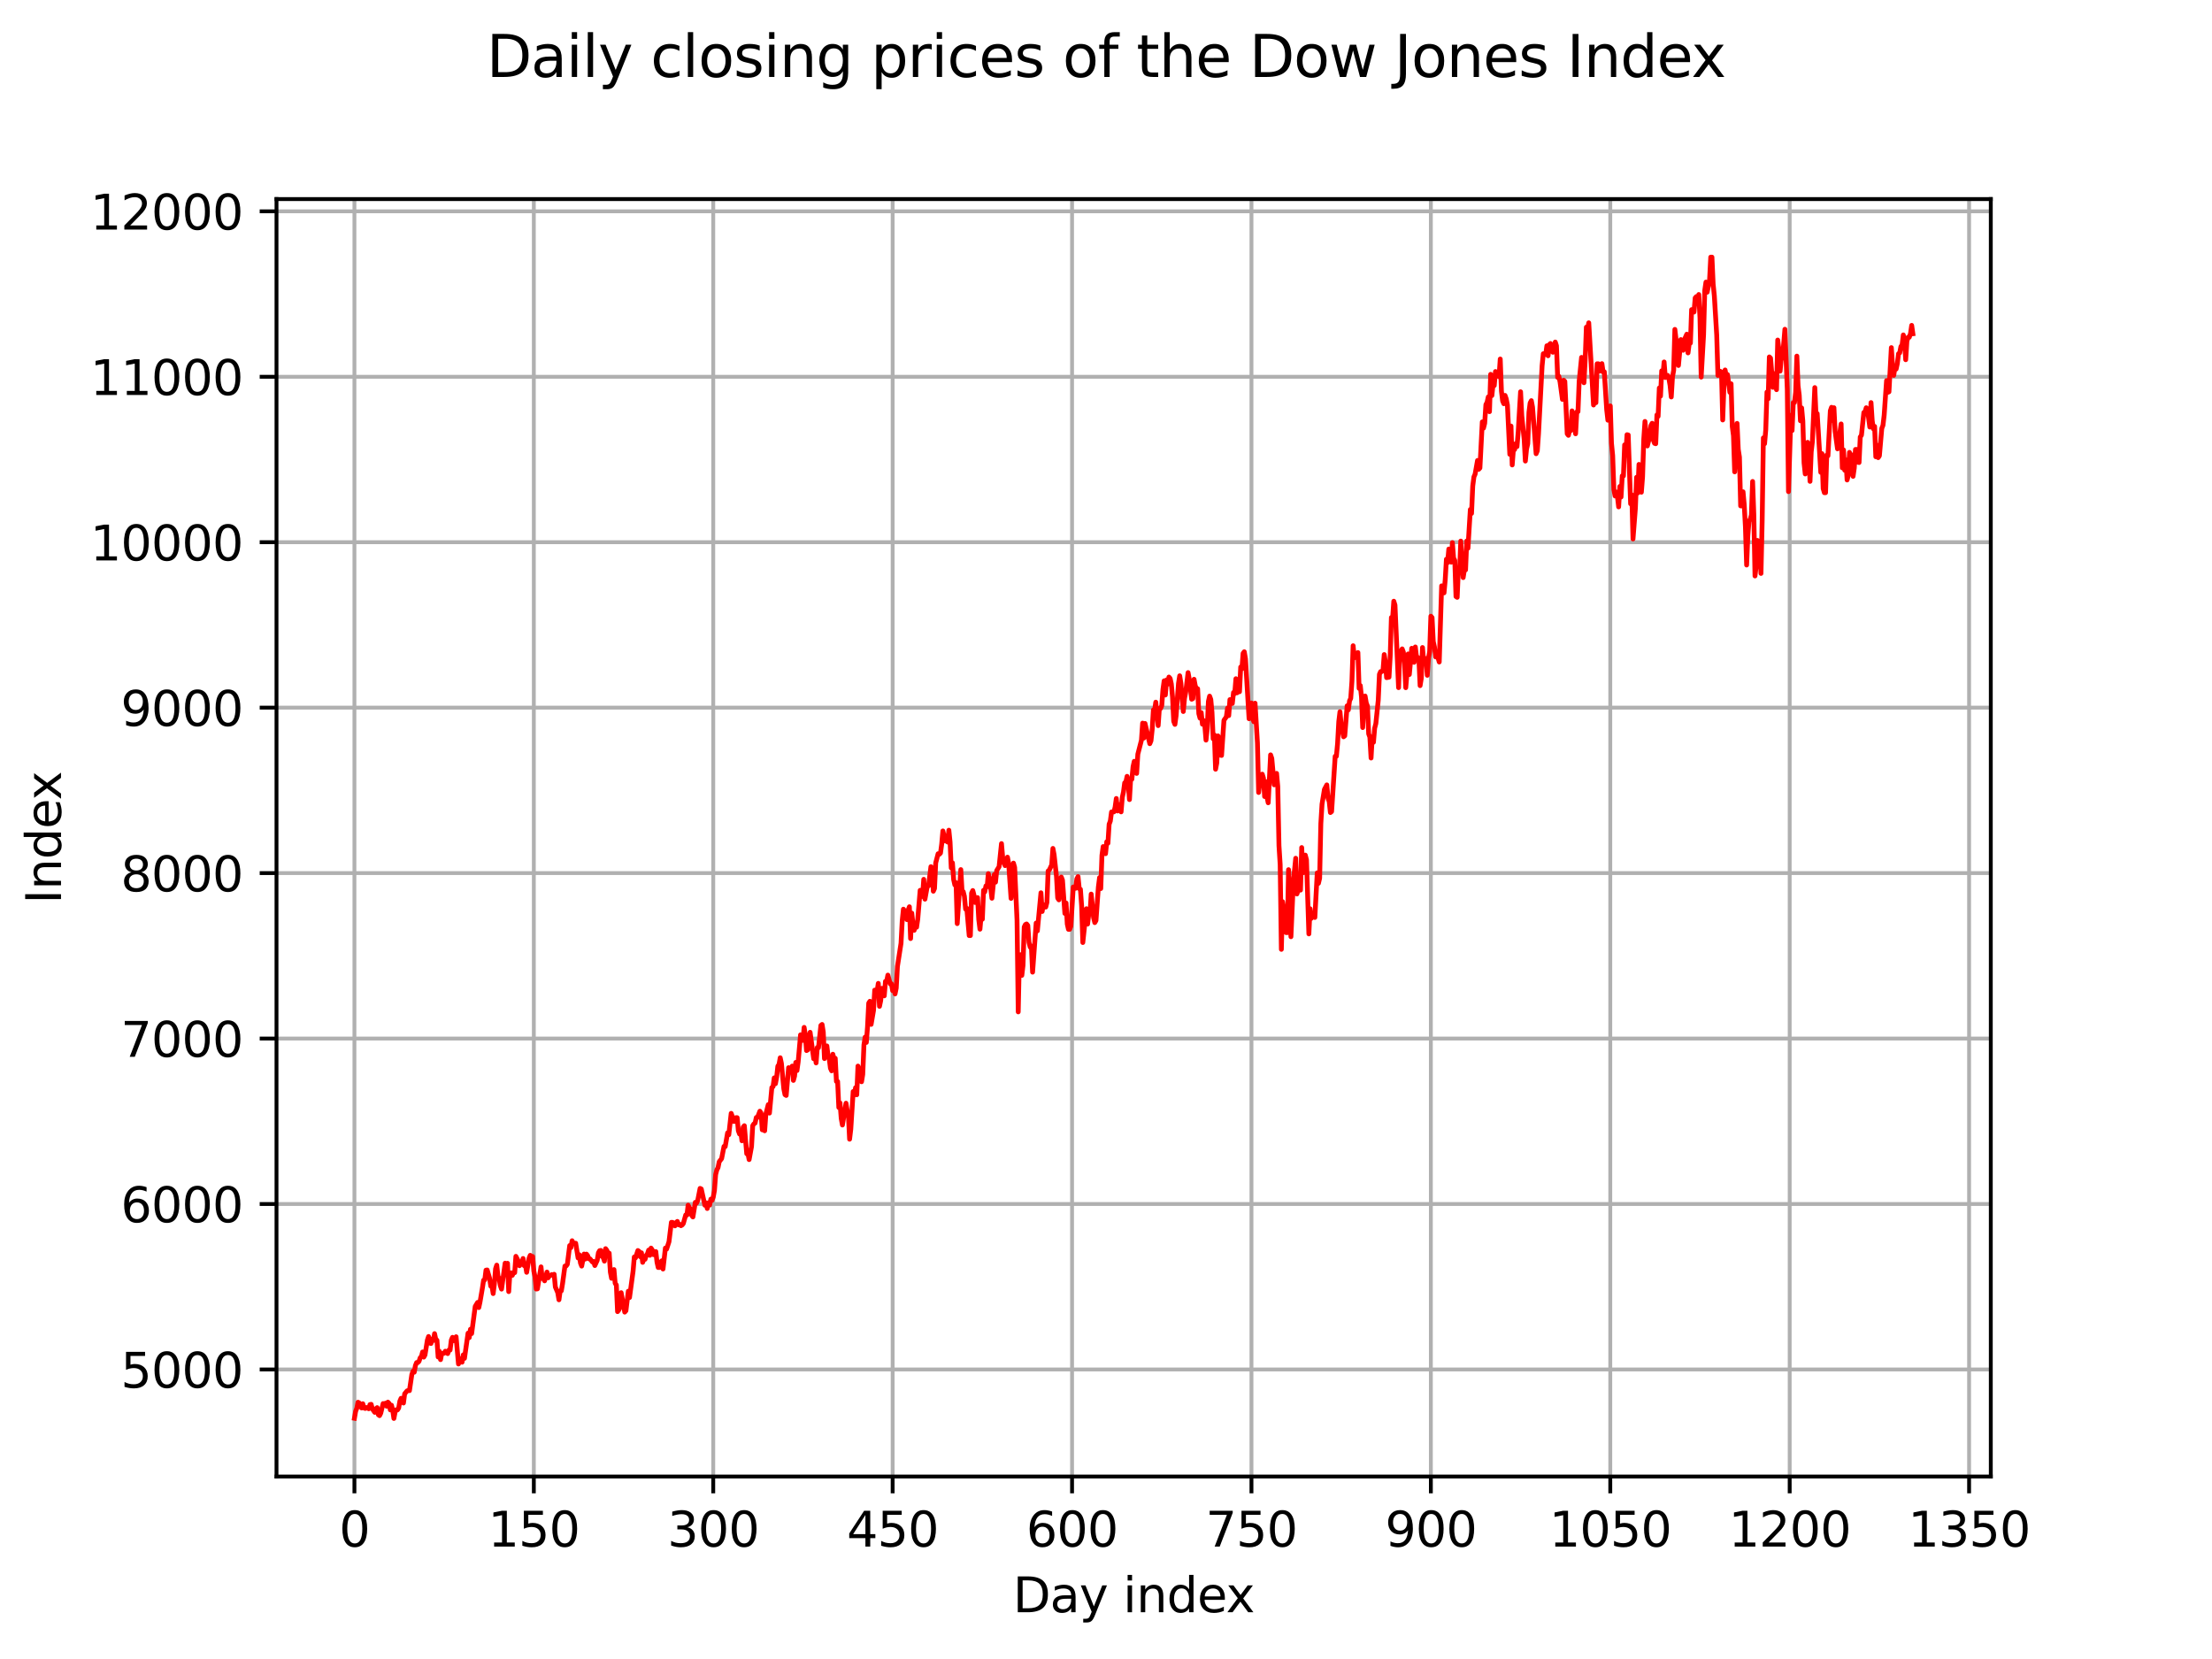 <?xml version="1.0" encoding="utf-8" standalone="no"?>
<!DOCTYPE svg PUBLIC "-//W3C//DTD SVG 1.1//EN"
  "http://www.w3.org/Graphics/SVG/1.1/DTD/svg11.dtd">
<svg xmlns:xlink="http://www.w3.org/1999/xlink" width="460.8pt" height="345.6pt" viewBox="0 0 460.8 345.6" xmlns="http://www.w3.org/2000/svg" version="1.1">
 <defs>
  <style type="text/css">*{stroke-linejoin: round; stroke-linecap: butt}</style>
 </defs>
 <g id="figure_1">
  <g id="patch_1">
   <path d="M 0 345.6 
L 460.8 345.6 
L 460.8 0 
L 0 0 
z
" style="fill: #ffffff"/>
  </g>
  <g id="axes_1">
   <g id="patch_2">
    <path d="M 57.6 307.584 
L 414.72 307.584 
L 414.72 41.472 
L 57.6 41.472 
z
" style="fill: #ffffff"/>
   </g>
   <g id="matplotlib.axis_1">
    <g id="xtick_1">
     <g id="line2d_1">
      <path d="M 73.833 307.584 
L 73.833 41.472 
" clip-path="url(#p8037d38855)" style="fill: none; stroke: #b0b0b0; stroke-width: 0.8; stroke-linecap: square"/>
     </g>
     <g id="line2d_2">
      <defs>
       <path id="m9e67a2dca2" d="M 0 0 
L 0 3.5 
" style="stroke: #000000; stroke-width: 0.8"/>
      </defs>
      <g>
       <use xlink:href="#m9e67a2dca2" x="73.833" y="307.584" style="stroke: #000000; stroke-width: 0.8"/>
      </g>
     </g>
     <g id="text_1">
      <!-- 0 -->
      <g transform="translate(70.651 322.182) scale(0.1 -0.1)">
       <defs>
        <path id="DejaVuSans-30" d="M 2034 4250 
Q 1547 4250 1301 3770 
Q 1056 3291 1056 2328 
Q 1056 1369 1301 889 
Q 1547 409 2034 409 
Q 2525 409 2770 889 
Q 3016 1369 3016 2328 
Q 3016 3291 2770 3770 
Q 2525 4250 2034 4250 
z
M 2034 4750 
Q 2819 4750 3233 4129 
Q 3647 3509 3647 2328 
Q 3647 1150 3233 529 
Q 2819 -91 2034 -91 
Q 1250 -91 836 529 
Q 422 1150 422 2328 
Q 422 3509 836 4129 
Q 1250 4750 2034 4750 
z
" transform="scale(0.016)"/>
       </defs>
       <use xlink:href="#DejaVuSans-30"/>
      </g>
     </g>
    </g>
    <g id="xtick_2">
     <g id="line2d_3">
      <path d="M 111.207 307.584 
L 111.207 41.472 
" clip-path="url(#p8037d38855)" style="fill: none; stroke: #b0b0b0; stroke-width: 0.8; stroke-linecap: square"/>
     </g>
     <g id="line2d_4">
      <g>
       <use xlink:href="#m9e67a2dca2" x="111.207" y="307.584" style="stroke: #000000; stroke-width: 0.8"/>
      </g>
     </g>
     <g id="text_2">
      <!-- 150 -->
      <g transform="translate(101.663 322.182) scale(0.1 -0.1)">
       <defs>
        <path id="DejaVuSans-31" d="M 794 531 
L 1825 531 
L 1825 4091 
L 703 3866 
L 703 4441 
L 1819 4666 
L 2450 4666 
L 2450 531 
L 3481 531 
L 3481 0 
L 794 0 
L 794 531 
z
" transform="scale(0.016)"/>
        <path id="DejaVuSans-35" d="M 691 4666 
L 3169 4666 
L 3169 4134 
L 1269 4134 
L 1269 2991 
Q 1406 3038 1543 3061 
Q 1681 3084 1819 3084 
Q 2600 3084 3056 2656 
Q 3513 2228 3513 1497 
Q 3513 744 3044 326 
Q 2575 -91 1722 -91 
Q 1428 -91 1123 -41 
Q 819 9 494 109 
L 494 744 
Q 775 591 1075 516 
Q 1375 441 1709 441 
Q 2250 441 2565 725 
Q 2881 1009 2881 1497 
Q 2881 1984 2565 2268 
Q 2250 2553 1709 2553 
Q 1456 2553 1204 2497 
Q 953 2441 691 2322 
L 691 4666 
z
" transform="scale(0.016)"/>
       </defs>
       <use xlink:href="#DejaVuSans-31"/>
       <use xlink:href="#DejaVuSans-35" transform="translate(63.623 0)"/>
       <use xlink:href="#DejaVuSans-30" transform="translate(127.246 0)"/>
      </g>
     </g>
    </g>
    <g id="xtick_3">
     <g id="line2d_5">
      <path d="M 148.581 307.584 
L 148.581 41.472 
" clip-path="url(#p8037d38855)" style="fill: none; stroke: #b0b0b0; stroke-width: 0.8; stroke-linecap: square"/>
     </g>
     <g id="line2d_6">
      <g>
       <use xlink:href="#m9e67a2dca2" x="148.581" y="307.584" style="stroke: #000000; stroke-width: 0.8"/>
      </g>
     </g>
     <g id="text_3">
      <!-- 300 -->
      <g transform="translate(139.037 322.182) scale(0.1 -0.1)">
       <defs>
        <path id="DejaVuSans-33" d="M 2597 2516 
Q 3050 2419 3304 2112 
Q 3559 1806 3559 1356 
Q 3559 666 3084 287 
Q 2609 -91 1734 -91 
Q 1441 -91 1130 -33 
Q 819 25 488 141 
L 488 750 
Q 750 597 1062 519 
Q 1375 441 1716 441 
Q 2309 441 2620 675 
Q 2931 909 2931 1356 
Q 2931 1769 2642 2001 
Q 2353 2234 1838 2234 
L 1294 2234 
L 1294 2753 
L 1863 2753 
Q 2328 2753 2575 2939 
Q 2822 3125 2822 3475 
Q 2822 3834 2567 4026 
Q 2313 4219 1838 4219 
Q 1578 4219 1281 4162 
Q 984 4106 628 3988 
L 628 4550 
Q 988 4650 1302 4700 
Q 1616 4750 1894 4750 
Q 2613 4750 3031 4423 
Q 3450 4097 3450 3541 
Q 3450 3153 3228 2886 
Q 3006 2619 2597 2516 
z
" transform="scale(0.016)"/>
       </defs>
       <use xlink:href="#DejaVuSans-33"/>
       <use xlink:href="#DejaVuSans-30" transform="translate(63.623 0)"/>
       <use xlink:href="#DejaVuSans-30" transform="translate(127.246 0)"/>
      </g>
     </g>
    </g>
    <g id="xtick_4">
     <g id="line2d_7">
      <path d="M 185.954 307.584 
L 185.954 41.472 
" clip-path="url(#p8037d38855)" style="fill: none; stroke: #b0b0b0; stroke-width: 0.8; stroke-linecap: square"/>
     </g>
     <g id="line2d_8">
      <g>
       <use xlink:href="#m9e67a2dca2" x="185.954" y="307.584" style="stroke: #000000; stroke-width: 0.8"/>
      </g>
     </g>
     <g id="text_4">
      <!-- 450 -->
      <g transform="translate(176.411 322.182) scale(0.1 -0.1)">
       <defs>
        <path id="DejaVuSans-34" d="M 2419 4116 
L 825 1625 
L 2419 1625 
L 2419 4116 
z
M 2253 4666 
L 3047 4666 
L 3047 1625 
L 3713 1625 
L 3713 1100 
L 3047 1100 
L 3047 0 
L 2419 0 
L 2419 1100 
L 313 1100 
L 313 1709 
L 2253 4666 
z
" transform="scale(0.016)"/>
       </defs>
       <use xlink:href="#DejaVuSans-34"/>
       <use xlink:href="#DejaVuSans-35" transform="translate(63.623 0)"/>
       <use xlink:href="#DejaVuSans-30" transform="translate(127.246 0)"/>
      </g>
     </g>
    </g>
    <g id="xtick_5">
     <g id="line2d_9">
      <path d="M 223.328 307.584 
L 223.328 41.472 
" clip-path="url(#p8037d38855)" style="fill: none; stroke: #b0b0b0; stroke-width: 0.8; stroke-linecap: square"/>
     </g>
     <g id="line2d_10">
      <g>
       <use xlink:href="#m9e67a2dca2" x="223.328" y="307.584" style="stroke: #000000; stroke-width: 0.8"/>
      </g>
     </g>
     <g id="text_5">
      <!-- 600 -->
      <g transform="translate(213.785 322.182) scale(0.1 -0.1)">
       <defs>
        <path id="DejaVuSans-36" d="M 2113 2584 
Q 1688 2584 1439 2293 
Q 1191 2003 1191 1497 
Q 1191 994 1439 701 
Q 1688 409 2113 409 
Q 2538 409 2786 701 
Q 3034 994 3034 1497 
Q 3034 2003 2786 2293 
Q 2538 2584 2113 2584 
z
M 3366 4563 
L 3366 3988 
Q 3128 4100 2886 4159 
Q 2644 4219 2406 4219 
Q 1781 4219 1451 3797 
Q 1122 3375 1075 2522 
Q 1259 2794 1537 2939 
Q 1816 3084 2150 3084 
Q 2853 3084 3261 2657 
Q 3669 2231 3669 1497 
Q 3669 778 3244 343 
Q 2819 -91 2113 -91 
Q 1303 -91 875 529 
Q 447 1150 447 2328 
Q 447 3434 972 4092 
Q 1497 4750 2381 4750 
Q 2619 4750 2861 4703 
Q 3103 4656 3366 4563 
z
" transform="scale(0.016)"/>
       </defs>
       <use xlink:href="#DejaVuSans-36"/>
       <use xlink:href="#DejaVuSans-30" transform="translate(63.623 0)"/>
       <use xlink:href="#DejaVuSans-30" transform="translate(127.246 0)"/>
      </g>
     </g>
    </g>
    <g id="xtick_6">
     <g id="line2d_11">
      <path d="M 260.702 307.584 
L 260.702 41.472 
" clip-path="url(#p8037d38855)" style="fill: none; stroke: #b0b0b0; stroke-width: 0.8; stroke-linecap: square"/>
     </g>
     <g id="line2d_12">
      <g>
       <use xlink:href="#m9e67a2dca2" x="260.702" y="307.584" style="stroke: #000000; stroke-width: 0.8"/>
      </g>
     </g>
     <g id="text_6">
      <!-- 750 -->
      <g transform="translate(251.158 322.182) scale(0.1 -0.1)">
       <defs>
        <path id="DejaVuSans-37" d="M 525 4666 
L 3525 4666 
L 3525 4397 
L 1831 0 
L 1172 0 
L 2766 4134 
L 525 4134 
L 525 4666 
z
" transform="scale(0.016)"/>
       </defs>
       <use xlink:href="#DejaVuSans-37"/>
       <use xlink:href="#DejaVuSans-35" transform="translate(63.623 0)"/>
       <use xlink:href="#DejaVuSans-30" transform="translate(127.246 0)"/>
      </g>
     </g>
    </g>
    <g id="xtick_7">
     <g id="line2d_13">
      <path d="M 298.076 307.584 
L 298.076 41.472 
" clip-path="url(#p8037d38855)" style="fill: none; stroke: #b0b0b0; stroke-width: 0.8; stroke-linecap: square"/>
     </g>
     <g id="line2d_14">
      <g>
       <use xlink:href="#m9e67a2dca2" x="298.076" y="307.584" style="stroke: #000000; stroke-width: 0.8"/>
      </g>
     </g>
     <g id="text_7">
      <!-- 900 -->
      <g transform="translate(288.532 322.182) scale(0.1 -0.1)">
       <defs>
        <path id="DejaVuSans-39" d="M 703 97 
L 703 672 
Q 941 559 1184 500 
Q 1428 441 1663 441 
Q 2288 441 2617 861 
Q 2947 1281 2994 2138 
Q 2813 1869 2534 1725 
Q 2256 1581 1919 1581 
Q 1219 1581 811 2004 
Q 403 2428 403 3163 
Q 403 3881 828 4315 
Q 1253 4750 1959 4750 
Q 2769 4750 3195 4129 
Q 3622 3509 3622 2328 
Q 3622 1225 3098 567 
Q 2575 -91 1691 -91 
Q 1453 -91 1209 -44 
Q 966 3 703 97 
z
M 1959 2075 
Q 2384 2075 2632 2365 
Q 2881 2656 2881 3163 
Q 2881 3666 2632 3958 
Q 2384 4250 1959 4250 
Q 1534 4250 1286 3958 
Q 1038 3666 1038 3163 
Q 1038 2656 1286 2365 
Q 1534 2075 1959 2075 
z
" transform="scale(0.016)"/>
       </defs>
       <use xlink:href="#DejaVuSans-39"/>
       <use xlink:href="#DejaVuSans-30" transform="translate(63.623 0)"/>
       <use xlink:href="#DejaVuSans-30" transform="translate(127.246 0)"/>
      </g>
     </g>
    </g>
    <g id="xtick_8">
     <g id="line2d_15">
      <path d="M 335.45 307.584 
L 335.45 41.472 
" clip-path="url(#p8037d38855)" style="fill: none; stroke: #b0b0b0; stroke-width: 0.8; stroke-linecap: square"/>
     </g>
     <g id="line2d_16">
      <g>
       <use xlink:href="#m9e67a2dca2" x="335.45" y="307.584" style="stroke: #000000; stroke-width: 0.8"/>
      </g>
     </g>
     <g id="text_8">
      <!-- 1050 -->
      <g transform="translate(322.725 322.182) scale(0.1 -0.1)">
       <use xlink:href="#DejaVuSans-31"/>
       <use xlink:href="#DejaVuSans-30" transform="translate(63.623 0)"/>
       <use xlink:href="#DejaVuSans-35" transform="translate(127.246 0)"/>
       <use xlink:href="#DejaVuSans-30" transform="translate(190.869 0)"/>
      </g>
     </g>
    </g>
    <g id="xtick_9">
     <g id="line2d_17">
      <path d="M 372.824 307.584 
L 372.824 41.472 
" clip-path="url(#p8037d38855)" style="fill: none; stroke: #b0b0b0; stroke-width: 0.8; stroke-linecap: square"/>
     </g>
     <g id="line2d_18">
      <g>
       <use xlink:href="#m9e67a2dca2" x="372.824" y="307.584" style="stroke: #000000; stroke-width: 0.8"/>
      </g>
     </g>
     <g id="text_9">
      <!-- 1200 -->
      <g transform="translate(360.099 322.182) scale(0.1 -0.1)">
       <defs>
        <path id="DejaVuSans-32" d="M 1228 531 
L 3431 531 
L 3431 0 
L 469 0 
L 469 531 
Q 828 903 1448 1529 
Q 2069 2156 2228 2338 
Q 2531 2678 2651 2914 
Q 2772 3150 2772 3378 
Q 2772 3750 2511 3984 
Q 2250 4219 1831 4219 
Q 1534 4219 1204 4116 
Q 875 4013 500 3803 
L 500 4441 
Q 881 4594 1212 4672 
Q 1544 4750 1819 4750 
Q 2544 4750 2975 4387 
Q 3406 4025 3406 3419 
Q 3406 3131 3298 2873 
Q 3191 2616 2906 2266 
Q 2828 2175 2409 1742 
Q 1991 1309 1228 531 
z
" transform="scale(0.016)"/>
       </defs>
       <use xlink:href="#DejaVuSans-31"/>
       <use xlink:href="#DejaVuSans-32" transform="translate(63.623 0)"/>
       <use xlink:href="#DejaVuSans-30" transform="translate(127.246 0)"/>
       <use xlink:href="#DejaVuSans-30" transform="translate(190.869 0)"/>
      </g>
     </g>
    </g>
    <g id="xtick_10">
     <g id="line2d_19">
      <path d="M 410.198 307.584 
L 410.198 41.472 
" clip-path="url(#p8037d38855)" style="fill: none; stroke: #b0b0b0; stroke-width: 0.8; stroke-linecap: square"/>
     </g>
     <g id="line2d_20">
      <g>
       <use xlink:href="#m9e67a2dca2" x="410.198" y="307.584" style="stroke: #000000; stroke-width: 0.8"/>
      </g>
     </g>
     <g id="text_10">
      <!-- 1350 -->
      <g transform="translate(397.473 322.182) scale(0.1 -0.1)">
       <use xlink:href="#DejaVuSans-31"/>
       <use xlink:href="#DejaVuSans-33" transform="translate(63.623 0)"/>
       <use xlink:href="#DejaVuSans-35" transform="translate(127.246 0)"/>
       <use xlink:href="#DejaVuSans-30" transform="translate(190.869 0)"/>
      </g>
     </g>
    </g>
    <g id="text_11">
     <!-- Day index -->
     <g transform="translate(211.017 335.861) scale(0.1 -0.1)">
      <defs>
       <path id="DejaVuSans-44" d="M 1259 4147 
L 1259 519 
L 2022 519 
Q 2988 519 3436 956 
Q 3884 1394 3884 2338 
Q 3884 3275 3436 3711 
Q 2988 4147 2022 4147 
L 1259 4147 
z
M 628 4666 
L 1925 4666 
Q 3281 4666 3915 4102 
Q 4550 3538 4550 2338 
Q 4550 1131 3912 565 
Q 3275 0 1925 0 
L 628 0 
L 628 4666 
z
" transform="scale(0.016)"/>
       <path id="DejaVuSans-61" d="M 2194 1759 
Q 1497 1759 1228 1600 
Q 959 1441 959 1056 
Q 959 750 1161 570 
Q 1363 391 1709 391 
Q 2188 391 2477 730 
Q 2766 1069 2766 1631 
L 2766 1759 
L 2194 1759 
z
M 3341 1997 
L 3341 0 
L 2766 0 
L 2766 531 
Q 2569 213 2275 61 
Q 1981 -91 1556 -91 
Q 1019 -91 701 211 
Q 384 513 384 1019 
Q 384 1609 779 1909 
Q 1175 2209 1959 2209 
L 2766 2209 
L 2766 2266 
Q 2766 2663 2505 2880 
Q 2244 3097 1772 3097 
Q 1472 3097 1187 3025 
Q 903 2953 641 2809 
L 641 3341 
Q 956 3463 1253 3523 
Q 1550 3584 1831 3584 
Q 2591 3584 2966 3190 
Q 3341 2797 3341 1997 
z
" transform="scale(0.016)"/>
       <path id="DejaVuSans-79" d="M 2059 -325 
Q 1816 -950 1584 -1140 
Q 1353 -1331 966 -1331 
L 506 -1331 
L 506 -850 
L 844 -850 
Q 1081 -850 1212 -737 
Q 1344 -625 1503 -206 
L 1606 56 
L 191 3500 
L 800 3500 
L 1894 763 
L 2988 3500 
L 3597 3500 
L 2059 -325 
z
" transform="scale(0.016)"/>
       <path id="DejaVuSans-20" transform="scale(0.016)"/>
       <path id="DejaVuSans-69" d="M 603 3500 
L 1178 3500 
L 1178 0 
L 603 0 
L 603 3500 
z
M 603 4863 
L 1178 4863 
L 1178 4134 
L 603 4134 
L 603 4863 
z
" transform="scale(0.016)"/>
       <path id="DejaVuSans-6e" d="M 3513 2113 
L 3513 0 
L 2938 0 
L 2938 2094 
Q 2938 2591 2744 2837 
Q 2550 3084 2163 3084 
Q 1697 3084 1428 2787 
Q 1159 2491 1159 1978 
L 1159 0 
L 581 0 
L 581 3500 
L 1159 3500 
L 1159 2956 
Q 1366 3272 1645 3428 
Q 1925 3584 2291 3584 
Q 2894 3584 3203 3211 
Q 3513 2838 3513 2113 
z
" transform="scale(0.016)"/>
       <path id="DejaVuSans-64" d="M 2906 2969 
L 2906 4863 
L 3481 4863 
L 3481 0 
L 2906 0 
L 2906 525 
Q 2725 213 2448 61 
Q 2172 -91 1784 -91 
Q 1150 -91 751 415 
Q 353 922 353 1747 
Q 353 2572 751 3078 
Q 1150 3584 1784 3584 
Q 2172 3584 2448 3432 
Q 2725 3281 2906 2969 
z
M 947 1747 
Q 947 1113 1208 752 
Q 1469 391 1925 391 
Q 2381 391 2643 752 
Q 2906 1113 2906 1747 
Q 2906 2381 2643 2742 
Q 2381 3103 1925 3103 
Q 1469 3103 1208 2742 
Q 947 2381 947 1747 
z
" transform="scale(0.016)"/>
       <path id="DejaVuSans-65" d="M 3597 1894 
L 3597 1613 
L 953 1613 
Q 991 1019 1311 708 
Q 1631 397 2203 397 
Q 2534 397 2845 478 
Q 3156 559 3463 722 
L 3463 178 
Q 3153 47 2828 -22 
Q 2503 -91 2169 -91 
Q 1331 -91 842 396 
Q 353 884 353 1716 
Q 353 2575 817 3079 
Q 1281 3584 2069 3584 
Q 2775 3584 3186 3129 
Q 3597 2675 3597 1894 
z
M 3022 2063 
Q 3016 2534 2758 2815 
Q 2500 3097 2075 3097 
Q 1594 3097 1305 2825 
Q 1016 2553 972 2059 
L 3022 2063 
z
" transform="scale(0.016)"/>
       <path id="DejaVuSans-78" d="M 3513 3500 
L 2247 1797 
L 3578 0 
L 2900 0 
L 1881 1375 
L 863 0 
L 184 0 
L 1544 1831 
L 300 3500 
L 978 3500 
L 1906 2253 
L 2834 3500 
L 3513 3500 
z
" transform="scale(0.016)"/>
      </defs>
      <use xlink:href="#DejaVuSans-44"/>
      <use xlink:href="#DejaVuSans-61" transform="translate(77.002 0)"/>
      <use xlink:href="#DejaVuSans-79" transform="translate(138.281 0)"/>
      <use xlink:href="#DejaVuSans-20" transform="translate(197.461 0)"/>
      <use xlink:href="#DejaVuSans-69" transform="translate(229.248 0)"/>
      <use xlink:href="#DejaVuSans-6e" transform="translate(257.031 0)"/>
      <use xlink:href="#DejaVuSans-64" transform="translate(320.41 0)"/>
      <use xlink:href="#DejaVuSans-65" transform="translate(383.887 0)"/>
      <use xlink:href="#DejaVuSans-78" transform="translate(443.66 0)"/>
     </g>
    </g>
   </g>
   <g id="matplotlib.axis_2">
    <g id="ytick_1">
     <g id="line2d_21">
      <path d="M 57.6 285.28 
L 414.72 285.28 
" clip-path="url(#p8037d38855)" style="fill: none; stroke: #b0b0b0; stroke-width: 0.8; stroke-linecap: square"/>
     </g>
     <g id="line2d_22">
      <defs>
       <path id="mc42433d753" d="M 0 0 
L -3.5 0 
" style="stroke: #000000; stroke-width: 0.8"/>
      </defs>
      <g>
       <use xlink:href="#mc42433d753" x="57.6" y="285.28" style="stroke: #000000; stroke-width: 0.8"/>
      </g>
     </g>
     <g id="text_12">
      <!-- 5000 -->
      <g transform="translate(25.15 289.079) scale(0.1 -0.1)">
       <use xlink:href="#DejaVuSans-35"/>
       <use xlink:href="#DejaVuSans-30" transform="translate(63.623 0)"/>
       <use xlink:href="#DejaVuSans-30" transform="translate(127.246 0)"/>
       <use xlink:href="#DejaVuSans-30" transform="translate(190.869 0)"/>
      </g>
     </g>
    </g>
    <g id="ytick_2">
     <g id="line2d_23">
      <path d="M 57.6 250.814 
L 414.72 250.814 
" clip-path="url(#p8037d38855)" style="fill: none; stroke: #b0b0b0; stroke-width: 0.8; stroke-linecap: square"/>
     </g>
     <g id="line2d_24">
      <g>
       <use xlink:href="#mc42433d753" x="57.6" y="250.814" style="stroke: #000000; stroke-width: 0.8"/>
      </g>
     </g>
     <g id="text_13">
      <!-- 6000 -->
      <g transform="translate(25.15 254.614) scale(0.1 -0.1)">
       <use xlink:href="#DejaVuSans-36"/>
       <use xlink:href="#DejaVuSans-30" transform="translate(63.623 0)"/>
       <use xlink:href="#DejaVuSans-30" transform="translate(127.246 0)"/>
       <use xlink:href="#DejaVuSans-30" transform="translate(190.869 0)"/>
      </g>
     </g>
    </g>
    <g id="ytick_3">
     <g id="line2d_25">
      <path d="M 57.6 216.349 
L 414.72 216.349 
" clip-path="url(#p8037d38855)" style="fill: none; stroke: #b0b0b0; stroke-width: 0.8; stroke-linecap: square"/>
     </g>
     <g id="line2d_26">
      <g>
       <use xlink:href="#mc42433d753" x="57.6" y="216.349" style="stroke: #000000; stroke-width: 0.8"/>
      </g>
     </g>
     <g id="text_14">
      <!-- 7000 -->
      <g transform="translate(25.15 220.148) scale(0.1 -0.1)">
       <use xlink:href="#DejaVuSans-37"/>
       <use xlink:href="#DejaVuSans-30" transform="translate(63.623 0)"/>
       <use xlink:href="#DejaVuSans-30" transform="translate(127.246 0)"/>
       <use xlink:href="#DejaVuSans-30" transform="translate(190.869 0)"/>
      </g>
     </g>
    </g>
    <g id="ytick_4">
     <g id="line2d_27">
      <path d="M 57.6 181.883 
L 414.72 181.883 
" clip-path="url(#p8037d38855)" style="fill: none; stroke: #b0b0b0; stroke-width: 0.8; stroke-linecap: square"/>
     </g>
     <g id="line2d_28">
      <g>
       <use xlink:href="#mc42433d753" x="57.6" y="181.883" style="stroke: #000000; stroke-width: 0.8"/>
      </g>
     </g>
     <g id="text_15">
      <!-- 8000 -->
      <g transform="translate(25.15 185.682) scale(0.1 -0.1)">
       <defs>
        <path id="DejaVuSans-38" d="M 2034 2216 
Q 1584 2216 1326 1975 
Q 1069 1734 1069 1313 
Q 1069 891 1326 650 
Q 1584 409 2034 409 
Q 2484 409 2743 651 
Q 3003 894 3003 1313 
Q 3003 1734 2745 1975 
Q 2488 2216 2034 2216 
z
M 1403 2484 
Q 997 2584 770 2862 
Q 544 3141 544 3541 
Q 544 4100 942 4425 
Q 1341 4750 2034 4750 
Q 2731 4750 3128 4425 
Q 3525 4100 3525 3541 
Q 3525 3141 3298 2862 
Q 3072 2584 2669 2484 
Q 3125 2378 3379 2068 
Q 3634 1759 3634 1313 
Q 3634 634 3220 271 
Q 2806 -91 2034 -91 
Q 1263 -91 848 271 
Q 434 634 434 1313 
Q 434 1759 690 2068 
Q 947 2378 1403 2484 
z
M 1172 3481 
Q 1172 3119 1398 2916 
Q 1625 2713 2034 2713 
Q 2441 2713 2670 2916 
Q 2900 3119 2900 3481 
Q 2900 3844 2670 4047 
Q 2441 4250 2034 4250 
Q 1625 4250 1398 4047 
Q 1172 3844 1172 3481 
z
" transform="scale(0.016)"/>
       </defs>
       <use xlink:href="#DejaVuSans-38"/>
       <use xlink:href="#DejaVuSans-30" transform="translate(63.623 0)"/>
       <use xlink:href="#DejaVuSans-30" transform="translate(127.246 0)"/>
       <use xlink:href="#DejaVuSans-30" transform="translate(190.869 0)"/>
      </g>
     </g>
    </g>
    <g id="ytick_5">
     <g id="line2d_29">
      <path d="M 57.6 147.417 
L 414.72 147.417 
" clip-path="url(#p8037d38855)" style="fill: none; stroke: #b0b0b0; stroke-width: 0.8; stroke-linecap: square"/>
     </g>
     <g id="line2d_30">
      <g>
       <use xlink:href="#mc42433d753" x="57.6" y="147.417" style="stroke: #000000; stroke-width: 0.8"/>
      </g>
     </g>
     <g id="text_16">
      <!-- 9000 -->
      <g transform="translate(25.15 151.217) scale(0.1 -0.1)">
       <use xlink:href="#DejaVuSans-39"/>
       <use xlink:href="#DejaVuSans-30" transform="translate(63.623 0)"/>
       <use xlink:href="#DejaVuSans-30" transform="translate(127.246 0)"/>
       <use xlink:href="#DejaVuSans-30" transform="translate(190.869 0)"/>
      </g>
     </g>
    </g>
    <g id="ytick_6">
     <g id="line2d_31">
      <path d="M 57.6 112.952 
L 414.72 112.952 
" clip-path="url(#p8037d38855)" style="fill: none; stroke: #b0b0b0; stroke-width: 0.8; stroke-linecap: square"/>
     </g>
     <g id="line2d_32">
      <g>
       <use xlink:href="#mc42433d753" x="57.6" y="112.952" style="stroke: #000000; stroke-width: 0.8"/>
      </g>
     </g>
     <g id="text_17">
      <!-- 10000 -->
      <g transform="translate(18.788 116.751) scale(0.1 -0.1)">
       <use xlink:href="#DejaVuSans-31"/>
       <use xlink:href="#DejaVuSans-30" transform="translate(63.623 0)"/>
       <use xlink:href="#DejaVuSans-30" transform="translate(127.246 0)"/>
       <use xlink:href="#DejaVuSans-30" transform="translate(190.869 0)"/>
       <use xlink:href="#DejaVuSans-30" transform="translate(254.492 0)"/>
      </g>
     </g>
    </g>
    <g id="ytick_7">
     <g id="line2d_33">
      <path d="M 57.6 78.486 
L 414.72 78.486 
" clip-path="url(#p8037d38855)" style="fill: none; stroke: #b0b0b0; stroke-width: 0.8; stroke-linecap: square"/>
     </g>
     <g id="line2d_34">
      <g>
       <use xlink:href="#mc42433d753" x="57.6" y="78.486" style="stroke: #000000; stroke-width: 0.8"/>
      </g>
     </g>
     <g id="text_18">
      <!-- 11000 -->
      <g transform="translate(18.788 82.285) scale(0.1 -0.1)">
       <use xlink:href="#DejaVuSans-31"/>
       <use xlink:href="#DejaVuSans-31" transform="translate(63.623 0)"/>
       <use xlink:href="#DejaVuSans-30" transform="translate(127.246 0)"/>
       <use xlink:href="#DejaVuSans-30" transform="translate(190.869 0)"/>
       <use xlink:href="#DejaVuSans-30" transform="translate(254.492 0)"/>
      </g>
     </g>
    </g>
    <g id="ytick_8">
     <g id="line2d_35">
      <path d="M 57.6 44.02 
L 414.72 44.02 
" clip-path="url(#p8037d38855)" style="fill: none; stroke: #b0b0b0; stroke-width: 0.8; stroke-linecap: square"/>
     </g>
     <g id="line2d_36">
      <g>
       <use xlink:href="#mc42433d753" x="57.6" y="44.02" style="stroke: #000000; stroke-width: 0.8"/>
      </g>
     </g>
     <g id="text_19">
      <!-- 12000 -->
      <g transform="translate(18.788 47.82) scale(0.1 -0.1)">
       <use xlink:href="#DejaVuSans-31"/>
       <use xlink:href="#DejaVuSans-32" transform="translate(63.623 0)"/>
       <use xlink:href="#DejaVuSans-30" transform="translate(127.246 0)"/>
       <use xlink:href="#DejaVuSans-30" transform="translate(190.869 0)"/>
       <use xlink:href="#DejaVuSans-30" transform="translate(254.492 0)"/>
      </g>
     </g>
    </g>
    <g id="text_20">
     <!-- Index -->
     <g transform="translate(12.708 188.294) rotate(-90) scale(0.1 -0.1)">
      <defs>
       <path id="DejaVuSans-49" d="M 628 4666 
L 1259 4666 
L 1259 0 
L 628 0 
L 628 4666 
z
" transform="scale(0.016)"/>
      </defs>
      <use xlink:href="#DejaVuSans-49"/>
      <use xlink:href="#DejaVuSans-6e" transform="translate(29.492 0)"/>
      <use xlink:href="#DejaVuSans-64" transform="translate(92.871 0)"/>
      <use xlink:href="#DejaVuSans-65" transform="translate(156.348 0)"/>
      <use xlink:href="#DejaVuSans-78" transform="translate(216.121 0)"/>
     </g>
    </g>
   </g>
   <g id="line2d_37">
    <path d="M 73.833 295.449 
L 74.082 293.993 
L 74.331 293.361 
L 74.58 292.111 
L 74.829 292.257 
L 75.328 293.309 
L 75.577 292.425 
L 75.826 293.297 
L 76.075 293.409 
L 76.324 293.209 
L 76.823 293.471 
L 77.072 292.599 
L 77.321 292.549 
L 77.57 293.508 
L 78.068 294.218 
L 78.318 293.458 
L 78.567 293.234 
L 78.816 294.716 
L 79.065 294.903 
L 79.314 294.405 
L 79.813 292.387 
L 80.062 292.711 
L 80.311 292.313 
L 80.56 292.948 
L 80.809 292.089 
L 81.058 292.35 
L 81.308 293.708 
L 81.557 292.736 
L 81.806 293.77 
L 82.055 295.488 
L 82.304 294.181 
L 82.553 293.67 
L 82.802 293.708 
L 83.052 293.321 
L 83.301 291.877 
L 83.55 291.292 
L 84.048 292.275 
L 84.297 290.358 
L 84.796 289.748 
L 85.045 289.661 
L 85.294 289.698 
L 85.792 286.336 
L 86.042 285.626 
L 86.291 285.863 
L 86.54 284.468 
L 86.789 283.846 
L 87.038 283.846 
L 87.287 283.597 
L 87.536 282.837 
L 87.786 282.588 
L 88.035 281.642 
L 88.284 282.713 
L 88.533 282.277 
L 89.031 279.164 
L 89.281 278.417 
L 89.53 279.786 
L 89.779 279.874 
L 90.028 278.927 
L 90.277 279.251 
L 90.526 277.819 
L 90.776 279.002 
L 91.025 279.189 
L 91.274 282.688 
L 91.523 281.493 
L 91.772 283.235 
L 92.021 281.953 
L 92.52 281.903 
L 92.769 281.48 
L 93.018 281.629 
L 93.267 281.978 
L 93.516 281.243 
L 93.765 281.243 
L 94.015 279.164 
L 94.264 278.591 
L 94.513 279.288 
L 94.762 279.027 
L 95.011 278.467 
L 95.51 284.145 
L 95.759 283.036 
L 96.008 283.173 
L 96.257 283.771 
L 96.506 282.239 
L 96.755 282.974 
L 97.503 277.72 
L 97.752 278.653 
L 98.001 276.91 
L 98.25 277.807 
L 98.998 272.141 
L 99.496 271.319 
L 99.745 272.39 
L 99.994 271.232 
L 100.493 268.319 
L 100.742 266.687 
L 100.991 266.613 
L 101.24 264.595 
L 101.489 264.558 
L 101.988 266.277 
L 102.237 267.933 
L 102.486 267.933 
L 102.735 269.476 
L 102.984 267.497 
L 103.234 264.309 
L 103.483 263.55 
L 103.732 265.803 
L 103.981 266.351 
L 104.23 267.833 
L 104.479 268.543 
L 105.227 263.139 
L 105.476 263.575 
L 105.725 263.164 
L 105.974 269.066 
L 106.223 265.255 
L 106.473 265.156 
L 106.722 265.679 
L 106.971 265.081 
L 107.22 265.119 
L 107.469 261.719 
L 107.968 262.69 
L 108.217 263.674 
L 108.715 263.089 
L 108.964 262.167 
L 109.213 263.674 
L 109.463 263.537 
L 109.712 265.044 
L 110.21 262.13 
L 110.459 261.508 
L 110.708 261.744 
L 110.957 261.744 
L 111.207 264.795 
L 111.456 265.965 
L 111.705 268.53 
L 111.954 268.493 
L 112.702 263.911 
L 112.951 266.326 
L 113.2 266.264 
L 113.449 266.824 
L 113.947 264.994 
L 114.197 266.189 
L 114.446 265.741 
L 114.695 265.704 
L 114.944 265.517 
L 115.193 265.666 
L 115.442 265.455 
L 115.691 268.107 
L 116.19 269.277 
L 116.439 270.772 
L 116.688 268.941 
L 116.937 268.904 
L 117.186 267.422 
L 117.685 263.749 
L 117.934 263.724 
L 118.183 263.393 
L 118.681 259.471 
L 118.931 259.904 
L 119.18 258.466 
L 119.429 259.013 
L 119.927 258.987 
L 120.426 262.056 
L 120.675 261.381 
L 120.924 263.112 
L 121.173 263.749 
L 121.671 261.241 
L 121.92 262.285 
L 122.17 261.254 
L 122.419 261.572 
L 122.668 262.234 
L 122.917 262.247 
L 123.415 262.896 
L 123.665 262.781 
L 123.914 263.634 
L 124.412 262.552 
L 124.661 260.974 
L 124.91 260.541 
L 125.16 260.49 
L 125.409 261.75 
L 125.658 261.928 
L 125.907 262.718 
L 126.156 260.121 
L 126.405 260.452 
L 126.654 261.05 
L 126.904 261.05 
L 127.153 265.009 
L 127.402 266.295 
L 127.9 264.475 
L 128.149 267.341 
L 128.399 267.683 
L 128.648 273.234 
L 128.897 272.915 
L 129.146 272.291 
L 129.395 269.282 
L 130.143 273.336 
L 130.392 273.055 
L 130.89 268.976 
L 131.139 270.302 
L 131.887 264.782 
L 132.136 261.849 
L 132.385 262.04 
L 132.883 260.511 
L 133.133 260.689 
L 133.382 261.798 
L 133.631 260.982 
L 133.88 262.971 
L 134.129 262.295 
L 134.378 262.333 
L 134.628 261.518 
L 134.877 261.173 
L 135.126 260.421 
L 135.375 261.505 
L 135.624 260 
L 135.873 260.37 
L 136.123 261.365 
L 136.372 260.766 
L 136.621 260.727 
L 136.87 262.958 
L 137.119 264.042 
L 137.368 264.042 
L 137.618 262.933 
L 137.867 262.639 
L 138.116 264.361 
L 138.614 259.988 
L 138.863 260.217 
L 139.362 258.675 
L 139.86 254.633 
L 140.109 254.646 
L 140.607 255.373 
L 140.857 254.659 
L 141.106 254.442 
L 141.355 255.156 
L 141.604 255.041 
L 141.853 255.334 
L 142.102 255.194 
L 142.352 254.875 
L 142.85 253.09 
L 143.099 253.129 
L 143.348 251.06 
L 143.846 251.96 
L 144.096 253.206 
L 144.345 253.514 
L 144.843 250.47 
L 145.092 250.65 
L 145.341 250.097 
L 145.84 247.567 
L 146.089 247.682 
L 146.836 251.073 
L 147.086 250.572 
L 147.335 251.754 
L 147.584 250.572 
L 147.833 251.048 
L 148.082 249.802 
L 148.331 250.058 
L 148.581 249.378 
L 148.83 248.016 
L 149.079 244.689 
L 149.328 243.713 
L 149.577 243.238 
L 149.826 242.005 
L 150.325 241.362 
L 150.823 238.819 
L 151.072 238.858 
L 151.57 235.993 
L 151.82 236.391 
L 152.318 231.934 
L 152.567 232.602 
L 152.816 233.604 
L 153.065 233.604 
L 153.315 232.834 
L 153.564 232.834 
L 153.813 235.557 
L 154.062 236.237 
L 154.311 235.749 
L 154.56 237.65 
L 154.809 234.824 
L 155.059 234.503 
L 155.557 240.347 
L 155.806 240.307 
L 156.055 241.565 
L 156.554 238.863 
L 156.803 234.49 
L 157.052 234.119 
L 157.301 233.96 
L 157.55 232.794 
L 157.799 232.794 
L 158.298 231.482 
L 158.547 231.88 
L 158.796 235.364 
L 159.045 235.364 
L 159.294 235.564 
L 159.544 232.062 
L 160.042 230.112 
L 160.291 231.876 
L 160.789 226.558 
L 161.038 226.372 
L 161.288 224.541 
L 161.537 225.762 
L 161.786 224.435 
L 162.035 222.101 
L 162.284 221.73 
L 162.533 220.35 
L 162.783 221.517 
L 163.281 226.81 
L 163.53 228.043 
L 163.779 228.202 
L 164.278 222.419 
L 164.776 223.029 
L 165.025 222.088 
L 165.274 225.072 
L 165.523 224.17 
L 165.773 221.319 
L 166.022 223.016 
L 166.271 221.239 
L 166.769 215.575 
L 167.018 216.729 
L 167.267 216.729 
L 167.517 214.024 
L 167.766 215.655 
L 168.015 218.852 
L 168.264 218.705 
L 168.513 216.066 
L 168.762 215.045 
L 169.51 220.562 
L 169.759 219.143 
L 170.008 221.425 
L 170.257 218.215 
L 170.507 218.255 
L 171.005 213.612 
L 171.254 213.414 
L 171.503 214.992 
L 171.752 220.523 
L 172.001 218.573 
L 172.251 217.883 
L 172.5 219.914 
L 172.749 220.564 
L 172.998 222.543 
L 173.247 223.077 
L 173.496 219.614 
L 173.746 220.617 
L 173.995 220.46 
L 174.244 225.289 
L 174.493 225.289 
L 174.742 230.704 
L 174.991 229.754 
L 175.241 232.995 
L 175.49 234.362 
L 176.237 229.819 
L 176.486 231.381 
L 176.736 232.201 
L 176.985 237.314 
L 177.234 235.239 
L 177.732 227.382 
L 177.981 228.115 
L 178.23 226.566 
L 178.48 228.06 
L 178.729 222.084 
L 179.227 223.509 
L 179.476 225.349 
L 179.725 223.827 
L 179.975 217.657 
L 180.224 216.039 
L 180.473 217.159 
L 180.722 213.895 
L 180.971 208.956 
L 181.22 208.583 
L 181.47 213.397 
L 181.968 210.506 
L 182.217 206.259 
L 182.466 206.898 
L 182.715 206.486 
L 182.964 204.853 
L 183.214 209.639 
L 183.463 208.46 
L 183.712 205.89 
L 183.961 206.33 
L 184.21 207.452 
L 184.459 204.427 
L 184.709 204.427 
L 184.958 203.134 
L 185.456 204.969 
L 185.705 204.939 
L 185.954 206.374 
L 186.204 205.59 
L 186.453 207.055 
L 186.702 205.827 
L 186.951 201.329 
L 187.699 196.502 
L 187.948 191.827 
L 188.197 189.395 
L 188.695 190.128 
L 188.944 191.578 
L 189.193 189.567 
L 189.443 188.896 
L 189.692 195.522 
L 189.941 190.222 
L 190.19 192.568 
L 190.439 193.799 
L 190.688 192.646 
L 190.938 193.16 
L 191.187 191.453 
L 191.685 185.474 
L 191.934 185.474 
L 192.183 186.76 
L 192.433 183.182 
L 192.682 187.314 
L 193.18 184.577 
L 193.429 184.538 
L 193.928 180.543 
L 194.177 181.167 
L 194.426 185.658 
L 194.675 185.098 
L 194.924 179.758 
L 195.422 177.853 
L 195.672 177.973 
L 195.921 177.709 
L 196.17 175.868 
L 196.419 173.098 
L 196.917 175.195 
L 197.167 175.043 
L 197.416 175.419 
L 197.665 172.946 
L 197.914 175.403 
L 198.163 180.807 
L 198.412 179.742 
L 198.662 183.233 
L 198.911 184.353 
L 199.16 183.881 
L 199.409 192.407 
L 200.156 181.151 
L 200.406 185.538 
L 200.655 185.746 
L 200.904 186.723 
L 201.153 189.389 
L 201.402 189.213 
L 201.901 194.897 
L 202.15 194.897 
L 202.399 186.026 
L 202.648 185.514 
L 202.897 186.459 
L 203.146 188.004 
L 203.645 186.987 
L 203.894 191.558 
L 204.143 193.568 
L 204.392 190.742 
L 204.641 191.494 
L 204.891 185.47 
L 205.14 185.797 
L 205.389 184.546 
L 205.638 184.734 
L 205.887 181.992 
L 206.136 182.915 
L 206.635 187.121 
L 207.133 182.178 
L 207.382 183.77 
L 207.631 181.349 
L 208.13 180.553 
L 208.628 175.737 
L 208.877 178.607 
L 209.126 179.766 
L 209.375 180.325 
L 209.874 178.564 
L 210.123 179.885 
L 210.621 187.155 
L 210.87 184.591 
L 211.119 179.8 
L 211.369 180.689 
L 211.867 191.692 
L 212.116 210.794 
L 212.365 199.174 
L 212.614 198.886 
L 212.864 203.194 
L 213.113 201.112 
L 213.362 193.105 
L 213.611 192.597 
L 213.86 192.479 
L 214.109 192.8 
L 214.359 196.313 
L 214.608 197.303 
L 214.857 197.092 
L 215.106 202.517 
L 215.854 192.284 
L 216.103 193.918 
L 216.85 185.982 
L 217.099 189.882 
L 217.348 188.468 
L 217.598 188.956 
L 217.847 188.956 
L 218.096 187.979 
L 218.345 181.431 
L 218.594 181.234 
L 219.093 180.154 
L 219.342 176.743 
L 219.591 178.063 
L 220.089 182.614 
L 220.338 187.088 
L 220.588 187.456 
L 221.086 182.699 
L 221.335 183.351 
L 221.833 190.283 
L 222.083 188.111 
L 222.332 192.506 
L 222.581 193.597 
L 222.83 193.597 
L 223.079 192.936 
L 223.577 184.779 
L 223.827 185.045 
L 224.076 185.045 
L 224.325 183.088 
L 224.574 182.607 
L 224.823 185.114 
L 225.072 185.251 
L 225.322 188.686 
L 225.571 196.344 
L 226.318 189.304 
L 226.567 192.506 
L 226.817 190.377 
L 227.066 190.377 
L 227.315 186.256 
L 227.813 191.158 
L 228.062 192.197 
L 228.311 191.777 
L 228.81 184.796 
L 229.059 182.813 
L 229.308 185.106 
L 229.557 178.168 
L 229.806 176.356 
L 230.056 177.412 
L 230.305 177.842 
L 230.554 175.352 
L 230.803 175.661 
L 231.052 171.695 
L 231.301 171.042 
L 231.551 169.144 
L 232.049 169.127 
L 232.298 168.148 
L 232.547 166.337 
L 232.796 168.938 
L 233.046 167.616 
L 233.295 167.745 
L 233.544 169.127 
L 233.793 166.105 
L 234.042 164.972 
L 234.291 163.074 
L 234.54 162.911 
L 234.79 161.726 
L 235.039 163.298 
L 235.288 166.569 
L 235.537 162.259 
L 235.786 162.336 
L 236.035 159.717 
L 236.285 158.593 
L 236.534 159.151 
L 236.783 161.117 
L 237.032 157.107 
L 237.78 154.205 
L 238.029 150.642 
L 238.278 153.75 
L 238.527 150.711 
L 239.524 154.927 
L 239.773 154.317 
L 240.022 151.956 
L 240.271 147.878 
L 240.52 147.989 
L 240.769 146.272 
L 241.268 151.158 
L 241.517 147.594 
L 241.766 147.594 
L 242.015 146.993 
L 242.264 143.619 
L 242.514 141.825 
L 242.763 144.778 
L 243.012 141.644 
L 243.261 142.529 
L 243.51 141.043 
L 243.759 141.327 
L 244.009 142.477 
L 244.258 145.19 
L 244.507 150.256 
L 244.756 150.9 
L 245.005 149.088 
L 245.503 142.348 
L 245.753 140.777 
L 246.002 142.331 
L 246.5 148.221 
L 246.749 145.517 
L 246.998 144.263 
L 247.497 140.116 
L 247.746 141.481 
L 248.244 145.663 
L 248.493 145.534 
L 248.743 141.507 
L 248.992 142.855 
L 249.241 143.473 
L 249.49 143.473 
L 249.739 148.667 
L 249.988 149.603 
L 250.237 148.444 
L 250.487 150.866 
L 250.736 150.093 
L 250.985 151.166 
L 251.234 154.179 
L 251.483 151.879 
L 251.732 146.118 
L 251.982 145.018 
L 252.231 145.697 
L 252.48 148.393 
L 252.729 153.905 
L 252.978 153.106 
L 253.227 160.241 
L 253.477 158.953 
L 253.726 153.295 
L 253.975 153.862 
L 254.224 157.313 
L 254.473 157.373 
L 254.972 150.041 
L 255.47 149.329 
L 255.719 147.508 
L 255.968 149.071 
L 256.217 145.74 
L 256.466 146.547 
L 256.716 146.547 
L 256.965 144.254 
L 257.214 144.486 
L 257.463 141.387 
L 257.712 144.323 
L 257.961 143.773 
L 258.211 144.101 
L 258.46 138.955 
L 258.709 139.336 
L 258.958 136.106 
L 259.207 135.769 
L 259.456 137.224 
L 260.204 149.727 
L 260.453 149.576 
L 260.702 146.444 
L 260.951 149.665 
L 261.201 150.348 
L 261.45 146.488 
L 261.948 154.767 
L 262.197 165.088 
L 262.446 163.038 
L 262.945 161.272 
L 263.194 162.07 
L 263.443 165.931 
L 263.692 162.825 
L 263.941 166.046 
L 264.19 167.235 
L 264.689 157.252 
L 264.938 157.989 
L 265.436 163.49 
L 265.935 161.112 
L 266.184 163.845 
L 266.433 176.162 
L 266.682 180.102 
L 266.931 197.769 
L 267.18 187.831 
L 267.429 189.384 
L 267.679 192.835 
L 267.928 194.282 
L 268.177 194.282 
L 268.426 181.167 
L 268.675 186.535 
L 268.924 195.134 
L 269.423 183.767 
L 269.921 178.789 
L 270.17 186.234 
L 270.419 185.479 
L 270.669 184.184 
L 270.918 185.426 
L 271.167 176.561 
L 271.416 181.814 
L 271.665 180.891 
L 271.914 178.132 
L 272.164 179.108 
L 272.662 194.548 
L 272.911 189.304 
L 273.16 191.318 
L 273.409 190.741 
L 273.658 190.786 
L 273.908 191.123 
L 274.406 181.832 
L 274.655 184.015 
L 274.904 182.959 
L 275.153 171.565 
L 275.403 167.519 
L 275.901 164.449 
L 276.399 163.508 
L 276.648 166.294 
L 276.898 166.987 
L 277.147 169.267 
L 277.396 169.063 
L 278.143 157.545 
L 278.392 157.545 
L 278.642 154.892 
L 278.891 150.331 
L 279.14 148.263 
L 279.389 150.934 
L 279.887 153.489 
L 280.137 153.285 
L 280.635 147.03 
L 280.884 147.89 
L 281.133 146 
L 281.382 145.486 
L 281.632 141.918 
L 281.881 134.518 
L 282.13 137.038 
L 282.379 136.585 
L 282.628 136.585 
L 282.877 135.937 
L 283.127 143.4 
L 283.376 142.815 
L 283.625 145.193 
L 283.874 151.564 
L 284.123 146.861 
L 284.372 144.989 
L 284.621 146.453 
L 284.871 147.101 
L 285.12 152.877 
L 285.369 153.56 
L 285.618 157.909 
L 285.867 153.507 
L 286.116 154.634 
L 286.366 151.697 
L 286.615 150.739 
L 287.113 145.885 
L 287.362 140.454 
L 287.611 139.904 
L 287.861 139.904 
L 288.11 139.602 
L 288.359 136.355 
L 288.608 137.952 
L 288.857 141.164 
L 289.356 141.066 
L 289.605 136.692 
L 289.854 128.635 
L 290.103 128.883 
L 290.352 125.245 
L 290.601 126.052 
L 291.349 143.249 
L 291.598 135.68 
L 291.847 135.68 
L 292.096 135.174 
L 292.345 135.84 
L 292.595 138.316 
L 292.844 143.258 
L 293.093 140.41 
L 293.342 136.23 
L 293.591 140.516 
L 294.09 135.05 
L 294.339 135.503 
L 294.588 137.97 
L 294.837 134.775 
L 295.086 136.923 
L 295.335 136.931 
L 295.584 137.384 
L 295.834 142.832 
L 296.083 141.306 
L 296.332 134.89 
L 296.581 137.943 
L 296.83 137.943 
L 297.079 137.18 
L 297.329 140.68 
L 297.578 137.125 
L 297.827 135.701 
L 298.076 128.369 
L 298.325 128.654 
L 298.574 133.642 
L 298.824 134.791 
L 299.073 136.851 
L 299.322 136.224 
L 299.82 137.909 
L 300.319 122.048 
L 300.568 122.34 
L 300.817 123.506 
L 301.066 120.781 
L 301.315 116.486 
L 301.564 117.213 
L 301.813 114.373 
L 302.063 115.348 
L 302.312 117.108 
L 302.561 113.034 
L 302.81 116.276 
L 303.059 116.725 
L 303.308 124.262 
L 303.558 124.434 
L 303.807 118.591 
L 304.056 119.078 
L 304.305 112.718 
L 304.803 120.322 
L 305.053 118.724 
L 305.302 118.724 
L 305.551 112.699 
L 305.8 114.21 
L 306.298 106.138 
L 306.547 106.96 
L 306.797 101.25 
L 307.046 99.337 
L 307.295 98.764 
L 307.793 95.929 
L 308.042 97.768 
L 308.292 97.492 
L 308.79 87.889 
L 309.039 89.182 
L 309.288 88.185 
L 309.537 84.286 
L 309.787 83.813 
L 310.036 82.678 
L 310.285 85.757 
L 310.534 77.98 
L 310.783 82.411 
L 311.032 80.023 
L 311.282 80.319 
L 311.531 77.397 
L 311.78 78.236 
L 312.029 77.585 
L 312.278 78.473 
L 312.527 74.792 
L 312.776 81.473 
L 313.026 83.536 
L 313.275 84.106 
L 313.524 82.367 
L 313.773 83.079 
L 314.022 84.37 
L 314.521 94.647 
L 314.77 88.753 
L 315.019 96.859 
L 315.268 93.66 
L 315.517 93.66 
L 315.766 92.401 
L 316.016 93.034 
L 316.265 90.077 
L 316.763 81.609 
L 317.012 86.563 
L 317.511 91.539 
L 317.76 96.046 
L 318.009 93.536 
L 318.258 92.445 
L 318.507 85.898 
L 318.756 83.944 
L 319.005 83.464 
L 319.255 84.828 
L 320.002 94.518 
L 320.251 93.907 
L 320.5 90.371 
L 321.248 76.197 
L 321.497 73.687 
L 321.746 73.687 
L 321.995 73.829 
L 322.245 72.028 
L 322.494 74.113 
L 322.743 71.81 
L 322.992 71.559 
L 323.49 73.382 
L 323.989 71.254 
L 324.238 72.017 
L 324.487 78.619 
L 324.736 78.39 
L 324.985 79.547 
L 325.484 83.202 
L 325.733 79.208 
L 325.982 79.449 
L 326.48 90.371 
L 326.729 90.688 
L 326.979 89.608 
L 327.228 89.695 
L 327.477 85.592 
L 327.726 88.342 
L 327.975 88.56 
L 328.224 90.371 
L 328.474 85.8 
L 328.723 85.745 
L 328.972 79.394 
L 329.47 74.451 
L 329.719 78.783 
L 329.968 79.732 
L 330.218 75.018 
L 330.467 68.155 
L 330.716 68.722 
L 330.965 67.249 
L 331.962 84.37 
L 332.211 80.627 
L 332.46 83.89 
L 332.709 75.782 
L 332.958 75.782 
L 333.208 77.31 
L 333.457 77.234 
L 333.706 75.75 
L 333.955 77.506 
L 334.204 77.441 
L 334.702 85.33 
L 334.952 87.535 
L 335.201 85.254 
L 335.45 84.556 
L 335.699 92.325 
L 335.948 94.89 
L 336.197 101.971 
L 336.447 103.324 
L 336.696 102.495 
L 336.945 103.455 
L 337.194 105.594 
L 337.443 101.338 
L 337.692 103.543 
L 337.942 99.123 
L 338.191 99.145 
L 338.44 92.674 
L 338.689 94.442 
L 338.938 90.557 
L 339.187 90.612 
L 339.686 104.95 
L 339.935 103.073 
L 340.184 112.273 
L 340.682 105.889 
L 340.931 99.429 
L 341.181 102.692 
L 341.43 96.744 
L 341.679 100.891 
L 341.928 102.539 
L 342.177 99.342 
L 342.426 91.496 
L 342.676 87.797 
L 343.174 92.898 
L 343.672 90.906 
L 343.921 88.64 
L 344.171 88.176 
L 344.42 91.676 
L 344.669 92.35 
L 344.918 92.434 
L 345.167 86.437 
L 345.416 86.732 
L 345.666 80.818 
L 345.915 82.515 
L 346.164 77.256 
L 346.413 78.352 
L 346.662 75.401 
L 346.911 78.637 
L 347.16 78.204 
L 347.41 78.204 
L 347.659 78.868 
L 347.908 80.281 
L 348.157 82.697 
L 348.406 78.541 
L 348.655 77.14 
L 348.905 68.623 
L 349.154 70.731 
L 349.403 74.811 
L 349.652 76.138 
L 350.15 70.742 
L 350.649 72.966 
L 350.898 70.721 
L 351.396 69.614 
L 351.645 73.514 
L 351.894 71.575 
L 352.144 71.469 
L 352.393 64.501 
L 352.642 64.501 
L 352.891 65.007 
L 353.14 62.056 
L 353.389 61.782 
L 353.639 62.878 
L 353.888 61.352 
L 354.137 66.164 
L 354.386 78.558 
L 354.884 69.757 
L 355.134 60.476 
L 355.383 58.765 
L 355.632 60.871 
L 356.13 58.412 
L 356.379 53.568 
L 356.629 53.568 
L 356.878 59.16 
L 357.127 61.62 
L 357.625 69.811 
L 357.874 78.204 
L 358.123 77.456 
L 358.373 77.349 
L 358.622 77.52 
L 358.871 87.486 
L 359.12 80.536 
L 359.369 77.071 
L 359.618 78.376 
L 359.868 78.023 
L 360.366 81.733 
L 360.615 79.948 
L 360.864 88.855 
L 361.113 90.769 
L 361.363 98.297 
L 361.612 95.035 
L 361.861 88.202 
L 362.11 93.602 
L 362.359 95.217 
L 362.608 105.386 
L 362.857 105.386 
L 363.107 102.445 
L 363.356 105.172 
L 363.605 109.759 
L 363.854 117.704 
L 364.103 111.62 
L 364.352 108.529 
L 364.602 108.198 
L 364.851 107.268 
L 365.1 100.296 
L 365.349 107.075 
L 365.598 119.982 
L 365.847 117.896 
L 366.097 112.582 
L 366.346 115.405 
L 366.595 114.774 
L 366.844 119.458 
L 367.093 108.423 
L 367.342 91.218 
L 367.592 92.437 
L 367.841 89.507 
L 368.09 81.68 
L 368.339 83.08 
L 368.588 74.355 
L 368.837 74.601 
L 369.336 80.688 
L 369.585 77.841 
L 369.834 79.167 
L 370.083 81.177 
L 370.332 70.837 
L 370.581 72.805 
L 370.831 77.317 
L 371.08 74.548 
L 371.329 74.644 
L 371.827 68.592 
L 372.326 81.121 
L 372.575 102.413 
L 373.073 86.502 
L 373.322 89.689 
L 373.571 83.861 
L 373.821 83.861 
L 374.07 81.723 
L 374.319 74.184 
L 374.568 80.364 
L 374.817 82.343 
L 375.066 87.657 
L 375.315 84.973 
L 375.565 87.753 
L 375.814 96.404 
L 376.063 98.735 
L 376.312 93.035 
L 376.561 92.147 
L 376.81 94.452 
L 377.06 100.276 
L 377.309 94.134 
L 377.558 91.949 
L 378.056 80.741 
L 378.305 86.422 
L 378.555 86.162 
L 379.053 94.252 
L 379.302 98.398 
L 379.551 94.501 
L 379.8 101.788 
L 380.049 102.638 
L 380.299 102.638 
L 380.548 94.784 
L 380.797 94.949 
L 381.295 85.559 
L 381.544 84.852 
L 381.794 87.6 
L 382.043 84.936 
L 382.292 89.904 
L 382.79 93.506 
L 383.538 88.315 
L 383.787 97.466 
L 384.036 93.725 
L 384.285 97.954 
L 384.534 95.797 
L 384.784 99.988 
L 385.033 99.002 
L 385.282 94.237 
L 385.531 95.565 
L 385.78 94.761 
L 386.029 99.233 
L 386.278 97.515 
L 386.528 93.628 
L 386.777 93.628 
L 387.026 96.284 
L 387.275 96.357 
L 387.524 91.032 
L 387.773 90.667 
L 388.272 85.938 
L 388.521 85.769 
L 388.77 84.94 
L 389.019 85.232 
L 389.518 88.961 
L 389.767 83.867 
L 390.016 87.669 
L 390.265 89.339 
L 390.514 88.827 
L 390.763 95.151 
L 391.012 92.75 
L 391.262 95.334 
L 391.511 94.961 
L 392.009 89.255 
L 392.258 88.599 
L 392.507 86.491 
L 393.006 79.282 
L 393.255 81.732 
L 393.504 81.631 
L 394.002 72.415 
L 394.252 76.177 
L 394.501 78.197 
L 394.75 76.568 
L 394.999 76.884 
L 395.248 75.735 
L 395.497 73.69 
L 395.747 73.501 
L 395.996 72.188 
L 396.245 71.847 
L 396.494 69.772 
L 396.743 71.072 
L 396.992 74.936 
L 397.241 71.072 
L 397.491 70.256 
L 397.74 70.256 
L 397.989 69.504 
L 398.238 67.78 
L 398.487 69.529 
L 398.487 69.529 
" clip-path="url(#p8037d38855)" style="fill: none; stroke: #ff0000; stroke-linecap: square"/>
   </g>
   <g id="patch_3">
    <path d="M 57.6 307.584 
L 57.6 41.472 
" style="fill: none; stroke: #000000; stroke-width: 0.8; stroke-linejoin: miter; stroke-linecap: square"/>
   </g>
   <g id="patch_4">
    <path d="M 414.72 307.584 
L 414.72 41.472 
" style="fill: none; stroke: #000000; stroke-width: 0.8; stroke-linejoin: miter; stroke-linecap: square"/>
   </g>
   <g id="patch_5">
    <path d="M 57.6 307.584 
L 414.72 307.584 
" style="fill: none; stroke: #000000; stroke-width: 0.8; stroke-linejoin: miter; stroke-linecap: square"/>
   </g>
   <g id="patch_6">
    <path d="M 57.6 41.472 
L 414.72 41.472 
" style="fill: none; stroke: #000000; stroke-width: 0.8; stroke-linejoin: miter; stroke-linecap: square"/>
   </g>
  </g>
  <g id="text_21">
   <!-- Daily closing prices of the Dow Jones Index -->
   <g transform="translate(101.361 16.03) scale(0.12 -0.12)">
    <defs>
     <path id="DejaVuSans-6c" d="M 603 4863 
L 1178 4863 
L 1178 0 
L 603 0 
L 603 4863 
z
" transform="scale(0.016)"/>
     <path id="DejaVuSans-63" d="M 3122 3366 
L 3122 2828 
Q 2878 2963 2633 3030 
Q 2388 3097 2138 3097 
Q 1578 3097 1268 2742 
Q 959 2388 959 1747 
Q 959 1106 1268 751 
Q 1578 397 2138 397 
Q 2388 397 2633 464 
Q 2878 531 3122 666 
L 3122 134 
Q 2881 22 2623 -34 
Q 2366 -91 2075 -91 
Q 1284 -91 818 406 
Q 353 903 353 1747 
Q 353 2603 823 3093 
Q 1294 3584 2113 3584 
Q 2378 3584 2631 3529 
Q 2884 3475 3122 3366 
z
" transform="scale(0.016)"/>
     <path id="DejaVuSans-6f" d="M 1959 3097 
Q 1497 3097 1228 2736 
Q 959 2375 959 1747 
Q 959 1119 1226 758 
Q 1494 397 1959 397 
Q 2419 397 2687 759 
Q 2956 1122 2956 1747 
Q 2956 2369 2687 2733 
Q 2419 3097 1959 3097 
z
M 1959 3584 
Q 2709 3584 3137 3096 
Q 3566 2609 3566 1747 
Q 3566 888 3137 398 
Q 2709 -91 1959 -91 
Q 1206 -91 779 398 
Q 353 888 353 1747 
Q 353 2609 779 3096 
Q 1206 3584 1959 3584 
z
" transform="scale(0.016)"/>
     <path id="DejaVuSans-73" d="M 2834 3397 
L 2834 2853 
Q 2591 2978 2328 3040 
Q 2066 3103 1784 3103 
Q 1356 3103 1142 2972 
Q 928 2841 928 2578 
Q 928 2378 1081 2264 
Q 1234 2150 1697 2047 
L 1894 2003 
Q 2506 1872 2764 1633 
Q 3022 1394 3022 966 
Q 3022 478 2636 193 
Q 2250 -91 1575 -91 
Q 1294 -91 989 -36 
Q 684 19 347 128 
L 347 722 
Q 666 556 975 473 
Q 1284 391 1588 391 
Q 1994 391 2212 530 
Q 2431 669 2431 922 
Q 2431 1156 2273 1281 
Q 2116 1406 1581 1522 
L 1381 1569 
Q 847 1681 609 1914 
Q 372 2147 372 2553 
Q 372 3047 722 3315 
Q 1072 3584 1716 3584 
Q 2034 3584 2315 3537 
Q 2597 3491 2834 3397 
z
" transform="scale(0.016)"/>
     <path id="DejaVuSans-67" d="M 2906 1791 
Q 2906 2416 2648 2759 
Q 2391 3103 1925 3103 
Q 1463 3103 1205 2759 
Q 947 2416 947 1791 
Q 947 1169 1205 825 
Q 1463 481 1925 481 
Q 2391 481 2648 825 
Q 2906 1169 2906 1791 
z
M 3481 434 
Q 3481 -459 3084 -895 
Q 2688 -1331 1869 -1331 
Q 1566 -1331 1297 -1286 
Q 1028 -1241 775 -1147 
L 775 -588 
Q 1028 -725 1275 -790 
Q 1522 -856 1778 -856 
Q 2344 -856 2625 -561 
Q 2906 -266 2906 331 
L 2906 616 
Q 2728 306 2450 153 
Q 2172 0 1784 0 
Q 1141 0 747 490 
Q 353 981 353 1791 
Q 353 2603 747 3093 
Q 1141 3584 1784 3584 
Q 2172 3584 2450 3431 
Q 2728 3278 2906 2969 
L 2906 3500 
L 3481 3500 
L 3481 434 
z
" transform="scale(0.016)"/>
     <path id="DejaVuSans-70" d="M 1159 525 
L 1159 -1331 
L 581 -1331 
L 581 3500 
L 1159 3500 
L 1159 2969 
Q 1341 3281 1617 3432 
Q 1894 3584 2278 3584 
Q 2916 3584 3314 3078 
Q 3713 2572 3713 1747 
Q 3713 922 3314 415 
Q 2916 -91 2278 -91 
Q 1894 -91 1617 61 
Q 1341 213 1159 525 
z
M 3116 1747 
Q 3116 2381 2855 2742 
Q 2594 3103 2138 3103 
Q 1681 3103 1420 2742 
Q 1159 2381 1159 1747 
Q 1159 1113 1420 752 
Q 1681 391 2138 391 
Q 2594 391 2855 752 
Q 3116 1113 3116 1747 
z
" transform="scale(0.016)"/>
     <path id="DejaVuSans-72" d="M 2631 2963 
Q 2534 3019 2420 3045 
Q 2306 3072 2169 3072 
Q 1681 3072 1420 2755 
Q 1159 2438 1159 1844 
L 1159 0 
L 581 0 
L 581 3500 
L 1159 3500 
L 1159 2956 
Q 1341 3275 1631 3429 
Q 1922 3584 2338 3584 
Q 2397 3584 2469 3576 
Q 2541 3569 2628 3553 
L 2631 2963 
z
" transform="scale(0.016)"/>
     <path id="DejaVuSans-66" d="M 2375 4863 
L 2375 4384 
L 1825 4384 
Q 1516 4384 1395 4259 
Q 1275 4134 1275 3809 
L 1275 3500 
L 2222 3500 
L 2222 3053 
L 1275 3053 
L 1275 0 
L 697 0 
L 697 3053 
L 147 3053 
L 147 3500 
L 697 3500 
L 697 3744 
Q 697 4328 969 4595 
Q 1241 4863 1831 4863 
L 2375 4863 
z
" transform="scale(0.016)"/>
     <path id="DejaVuSans-74" d="M 1172 4494 
L 1172 3500 
L 2356 3500 
L 2356 3053 
L 1172 3053 
L 1172 1153 
Q 1172 725 1289 603 
Q 1406 481 1766 481 
L 2356 481 
L 2356 0 
L 1766 0 
Q 1100 0 847 248 
Q 594 497 594 1153 
L 594 3053 
L 172 3053 
L 172 3500 
L 594 3500 
L 594 4494 
L 1172 4494 
z
" transform="scale(0.016)"/>
     <path id="DejaVuSans-68" d="M 3513 2113 
L 3513 0 
L 2938 0 
L 2938 2094 
Q 2938 2591 2744 2837 
Q 2550 3084 2163 3084 
Q 1697 3084 1428 2787 
Q 1159 2491 1159 1978 
L 1159 0 
L 581 0 
L 581 4863 
L 1159 4863 
L 1159 2956 
Q 1366 3272 1645 3428 
Q 1925 3584 2291 3584 
Q 2894 3584 3203 3211 
Q 3513 2838 3513 2113 
z
" transform="scale(0.016)"/>
     <path id="DejaVuSans-77" d="M 269 3500 
L 844 3500 
L 1563 769 
L 2278 3500 
L 2956 3500 
L 3675 769 
L 4391 3500 
L 4966 3500 
L 4050 0 
L 3372 0 
L 2619 2869 
L 1863 0 
L 1184 0 
L 269 3500 
z
" transform="scale(0.016)"/>
     <path id="DejaVuSans-4a" d="M 628 4666 
L 1259 4666 
L 1259 325 
Q 1259 -519 939 -900 
Q 619 -1281 -91 -1281 
L -331 -1281 
L -331 -750 
L -134 -750 
Q 284 -750 456 -515 
Q 628 -281 628 325 
L 628 4666 
z
" transform="scale(0.016)"/>
    </defs>
    <use xlink:href="#DejaVuSans-44"/>
    <use xlink:href="#DejaVuSans-61" transform="translate(77.002 0)"/>
    <use xlink:href="#DejaVuSans-69" transform="translate(138.281 0)"/>
    <use xlink:href="#DejaVuSans-6c" transform="translate(166.064 0)"/>
    <use xlink:href="#DejaVuSans-79" transform="translate(193.848 0)"/>
    <use xlink:href="#DejaVuSans-20" transform="translate(253.027 0)"/>
    <use xlink:href="#DejaVuSans-63" transform="translate(284.814 0)"/>
    <use xlink:href="#DejaVuSans-6c" transform="translate(339.795 0)"/>
    <use xlink:href="#DejaVuSans-6f" transform="translate(367.578 0)"/>
    <use xlink:href="#DejaVuSans-73" transform="translate(428.76 0)"/>
    <use xlink:href="#DejaVuSans-69" transform="translate(480.859 0)"/>
    <use xlink:href="#DejaVuSans-6e" transform="translate(508.643 0)"/>
    <use xlink:href="#DejaVuSans-67" transform="translate(572.021 0)"/>
    <use xlink:href="#DejaVuSans-20" transform="translate(635.498 0)"/>
    <use xlink:href="#DejaVuSans-70" transform="translate(667.285 0)"/>
    <use xlink:href="#DejaVuSans-72" transform="translate(730.762 0)"/>
    <use xlink:href="#DejaVuSans-69" transform="translate(771.875 0)"/>
    <use xlink:href="#DejaVuSans-63" transform="translate(799.658 0)"/>
    <use xlink:href="#DejaVuSans-65" transform="translate(854.639 0)"/>
    <use xlink:href="#DejaVuSans-73" transform="translate(916.162 0)"/>
    <use xlink:href="#DejaVuSans-20" transform="translate(968.262 0)"/>
    <use xlink:href="#DejaVuSans-6f" transform="translate(1000.049 0)"/>
    <use xlink:href="#DejaVuSans-66" transform="translate(1061.23 0)"/>
    <use xlink:href="#DejaVuSans-20" transform="translate(1096.436 0)"/>
    <use xlink:href="#DejaVuSans-74" transform="translate(1128.223 0)"/>
    <use xlink:href="#DejaVuSans-68" transform="translate(1167.432 0)"/>
    <use xlink:href="#DejaVuSans-65" transform="translate(1230.811 0)"/>
    <use xlink:href="#DejaVuSans-20" transform="translate(1292.334 0)"/>
    <use xlink:href="#DejaVuSans-44" transform="translate(1324.121 0)"/>
    <use xlink:href="#DejaVuSans-6f" transform="translate(1401.123 0)"/>
    <use xlink:href="#DejaVuSans-77" transform="translate(1462.305 0)"/>
    <use xlink:href="#DejaVuSans-20" transform="translate(1544.092 0)"/>
    <use xlink:href="#DejaVuSans-4a" transform="translate(1575.879 0)"/>
    <use xlink:href="#DejaVuSans-6f" transform="translate(1605.371 0)"/>
    <use xlink:href="#DejaVuSans-6e" transform="translate(1666.553 0)"/>
    <use xlink:href="#DejaVuSans-65" transform="translate(1729.932 0)"/>
    <use xlink:href="#DejaVuSans-73" transform="translate(1791.455 0)"/>
    <use xlink:href="#DejaVuSans-20" transform="translate(1843.555 0)"/>
    <use xlink:href="#DejaVuSans-49" transform="translate(1875.342 0)"/>
    <use xlink:href="#DejaVuSans-6e" transform="translate(1904.834 0)"/>
    <use xlink:href="#DejaVuSans-64" transform="translate(1968.213 0)"/>
    <use xlink:href="#DejaVuSans-65" transform="translate(2031.689 0)"/>
    <use xlink:href="#DejaVuSans-78" transform="translate(2091.463 0)"/>
   </g>
  </g>
 </g>
 <defs>
  <clipPath id="p8037d38855">
   <rect x="57.6" y="41.472" width="357.12" height="266.112"/>
  </clipPath>
 </defs>
</svg>
